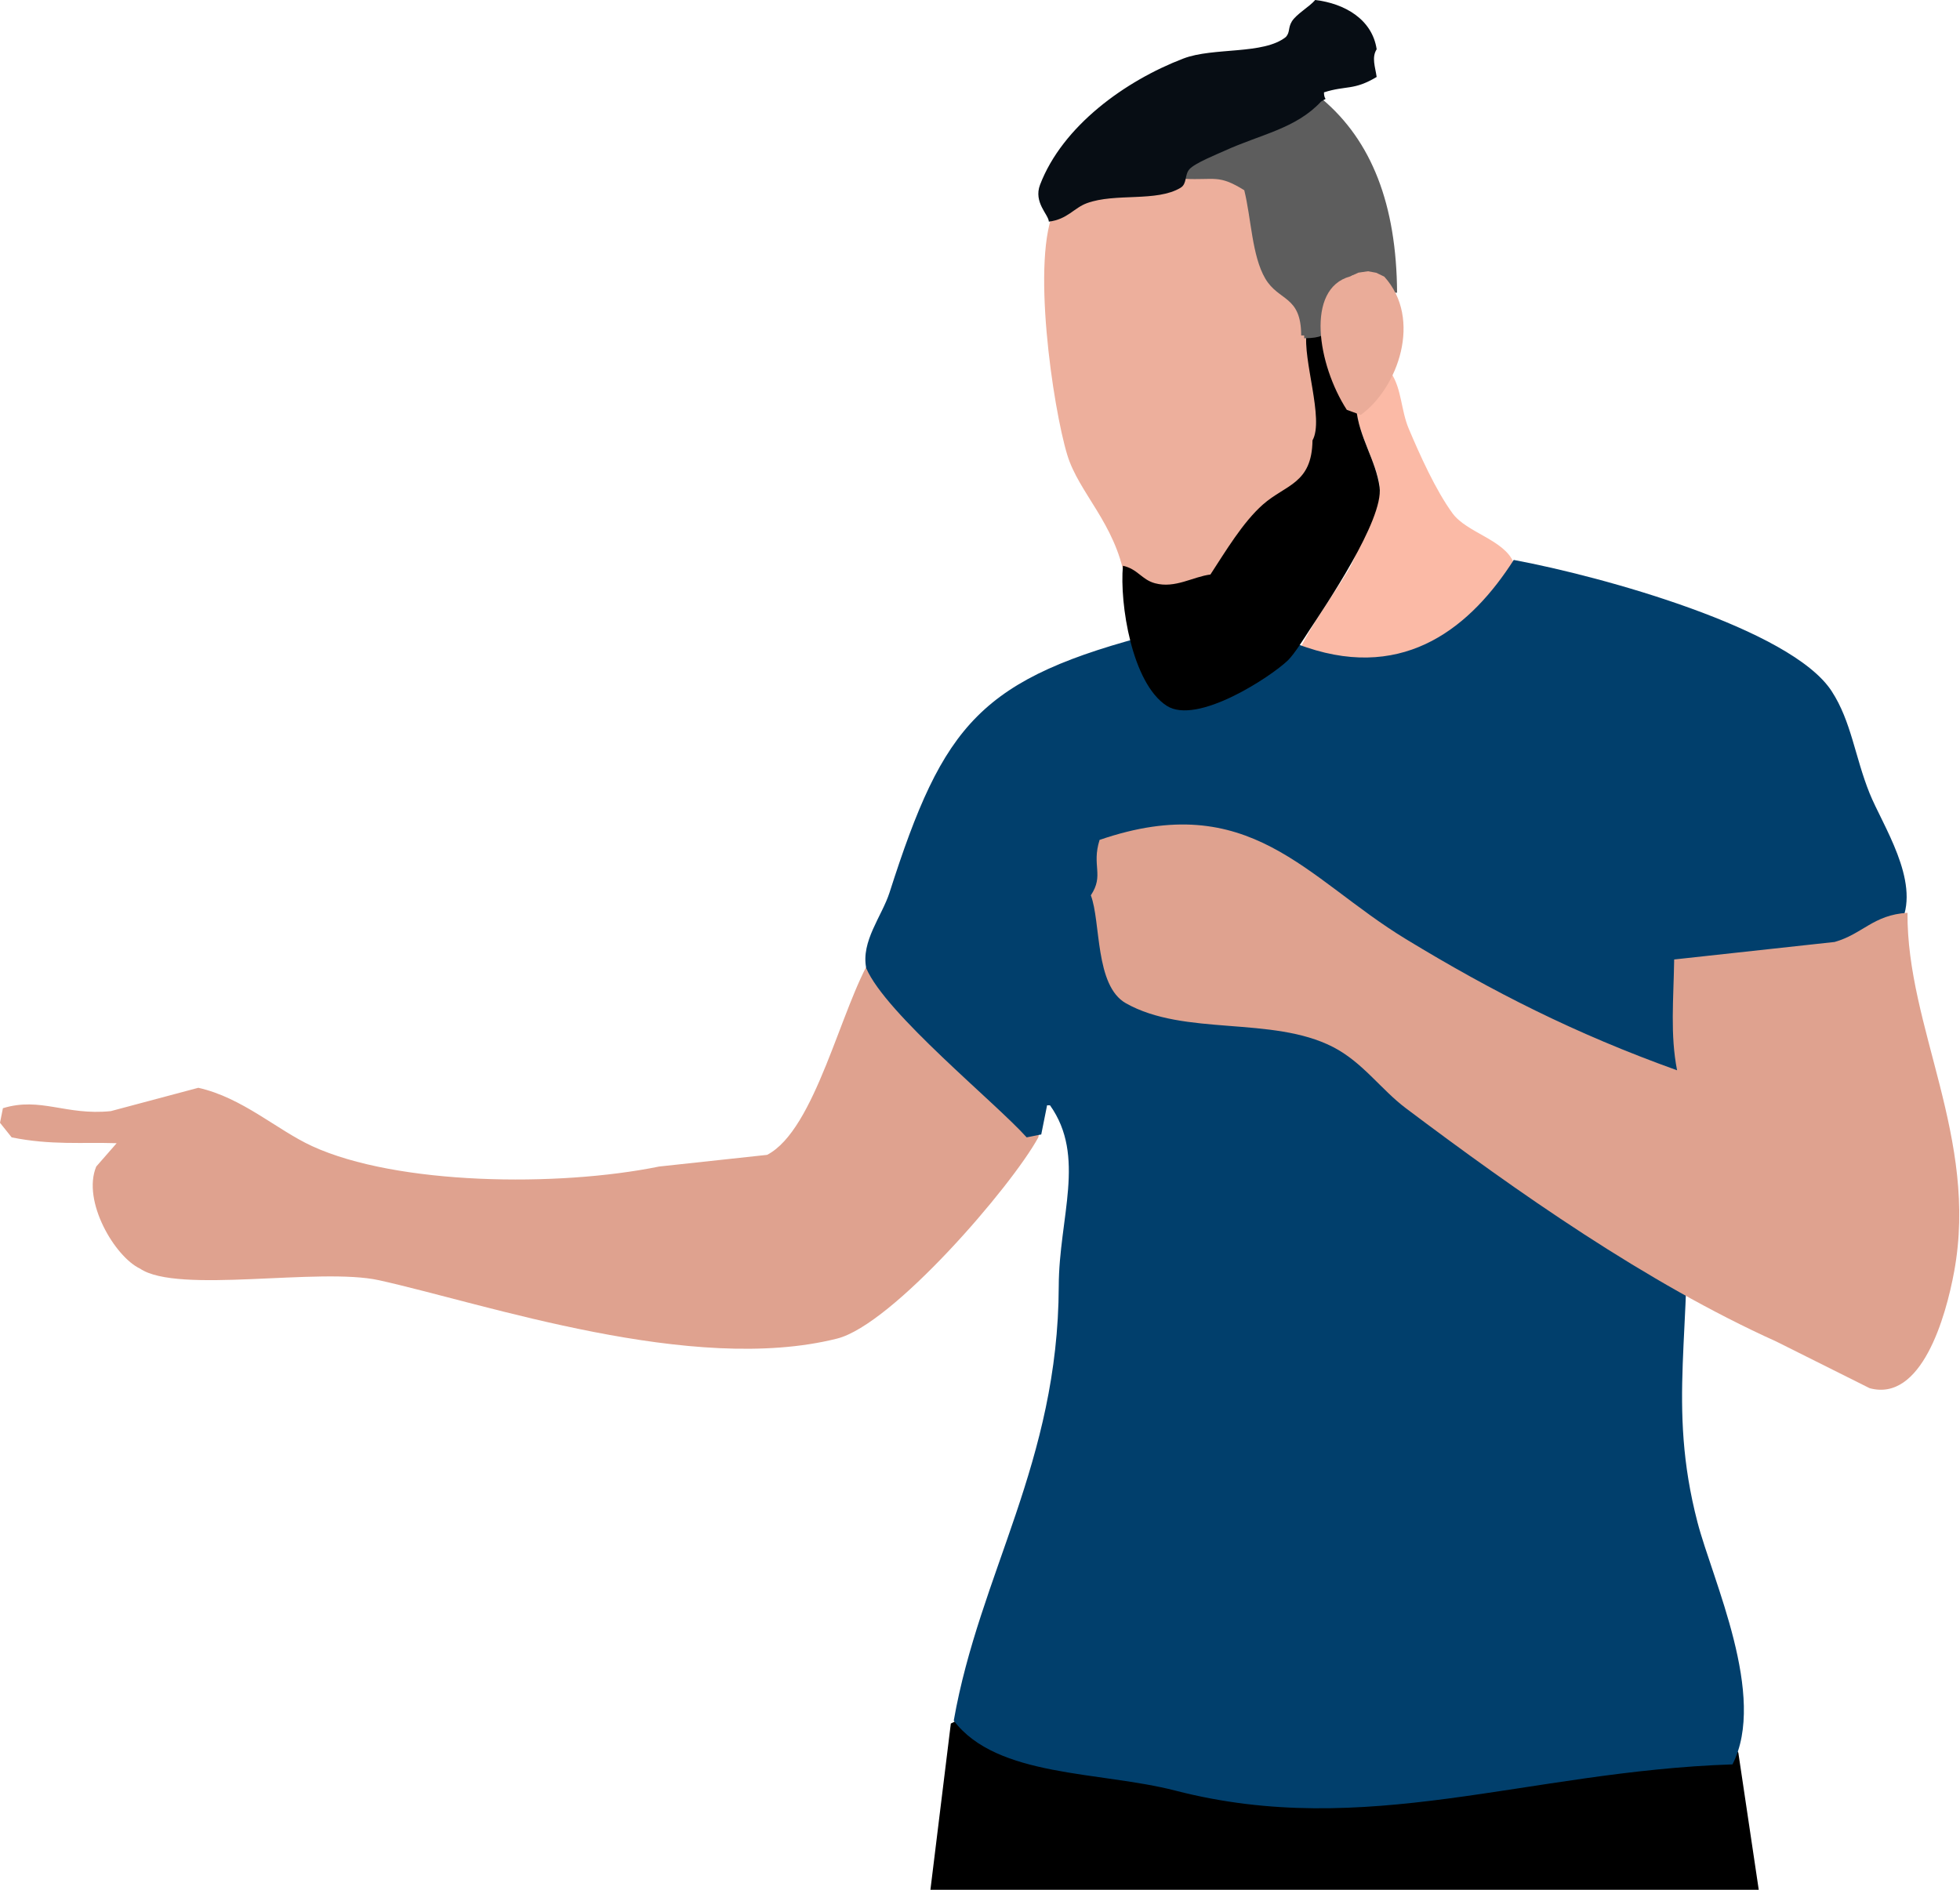 <svg width="672" height="648" viewBox="0 0 672 648" fill="none" xmlns="http://www.w3.org/2000/svg">
<g id="Simeon_svg">
<path id="neck" fill-rule="evenodd" clip-rule="evenodd" d="M474 127C476.076 127.372 475.924 127.242 477 128C480.578 133.418 480.34 140.7 483 147C486.776 155.943 492.233 168.1 498 176C502.912 182.725 515.752 185.028 519 193L516 202C507.785 214.766 490.986 225.052 475 230C469.174 231.8 456.5 235.182 451 231C448.785 228.893 447.229 226.092 445 224C449.663 213.947 456.441 205.152 462 196C466.146 189.174 467.062 182.066 470 174C470.327 173.1 472.867 170.113 473 169C473.857 161.814 465.456 149.239 465 140C470.129 137 471.675 130.018 474 127Z" fill="#FBBAA6"/>
<path id="pants" fill-rule="evenodd" clip-rule="evenodd" d="M603 648H319L326 591L328 590H333C345.542 605.86 371.376 601.688 396 606C450.422 615.529 518.606 614.35 567 605L592 597C594.133 598.786 594.433 598.352 596 601L603 648Z" fill="black"/>
<path id="left hand" fill-rule="evenodd" clip-rule="evenodd" d="M299 328C309.844 329.894 359.174 379.211 356 390C346.756 406.917 306.049 454.205 287 459C237.328 471.5 166.273 447.043 130 439C109.513 434.457 60.932 443.832 48 435C39.382 430.95 28.045 411.85 33 400L40 392C28.329 391.628 17.375 392.732 4 390L0 385C0.333 383.333 0.667 381.667 1 380C13.93 376.037 22.55 382.581 38 381L68 373C83.141 376.395 94.934 387.451 107 393C136.077 406.373 191.211 407.09 226 400L263 396C279.608 387.429 288.376 345.054 299 328Z" fill="#DFA28F"/>
<path id="shirt" fill-rule="evenodd" clip-rule="evenodd" d="M519 192C549.428 197.662 614.073 215.585 628 237C634.757 247.39 635.964 259.5 641 272C645.422 282.978 658.314 301.9 652 316C643.681 317.228 639 323.4 632 326L601 330L576 331C574.955 331.969 577.307 394.4 578 408C580.436 455.8 571.4 481.254 582 522C587.17 541.867 605.946 581.611 594 605C523.327 607.362 468.416 630.884 403 614C377.088 607.312 341.791 609.544 327 590C335.886 539.507 362.815 501.415 363 441C363.072 417.449 372.46 396.532 360 379H359C358.333 382.333 357.667 385.667 357 389L352 390C341.325 378.074 303.647 347.6 297 332C295.122 322.781 302.384 314.169 305 306C323.561 248.052 335.948 232.6 397 217C408.4 214.087 416.574 204.084 431 205C432.921 215.631 438.5 218.808 448 222C482.262 233.514 504.616 214.487 519 192Z" fill="#013F6C"/>
<path id="right hand" fill-rule="evenodd" clip-rule="evenodd" d="M654 313C653.717 352.3 678.408 390.226 670 436C667.127 451.642 658.8 480.879 641 476L609 460C564.453 439.894 519.912 408.532 482 380C473.434 373.553 467.21 364.234 457 359C436.108 348.29 406.141 355.411 386 344C375.345 337.963 377.471 316.087 374 307C378.639 300.034 374.189 296.942 377 288C428.623 270.262 447.706 301.146 482 322C511.6 340 539.97 354.437 575 367C572.6 354.742 573.791 342.883 574 329L629 323C638.608 320.3 642.264 313.685 654 313Z" fill="#DFA28F"/>
<path id="face" fill-rule="evenodd" clip-rule="evenodd" d="M418.963 58.001C442.996 57.837 433.03 77.914 440.8 93.081L452.239 103.399C454.11 106.066 459.791 146.473 457.438 157.051C454.884 168.533 446.17 170.171 438.72 176.654C419.159 193.678 420.37 216.48 385.687 198.321C382.191 179.249 369.924 169.093 365.93 156.019C361.007 139.903 353.33 87.941 361.77 71.414L418.963 58.001Z" fill="#EDAF9C"/>
<path id="beard" fill-rule="evenodd" clip-rule="evenodd" d="M465 140C465.885 149.837 471.733 157.805 473 167C474.55 178.241 454 208.381 449 216C447.258 218.652 443.795 224.3 441.5 226.5C435.743 232.01 410.438 248.775 400 242C388.084 234.265 383.829 207.056 385 194C390.086 195.105 391.406 198.761 396 200C402.89 201.859 408.975 197.768 415 197C420.084 189.229 426.089 179.094 433 173C440.819 166.105 449.8 165.938 450 151C454.073 143.838 446.557 123.218 448 114L455 113V115C460 123.8 457.5 128.5 465 140Z" fill="black"/>
<path id="hair sides" fill-rule="evenodd" clip-rule="evenodd" d="M450.233 33C452.366 33.363 452.21 33.236 453.315 33.977C470.267 48.311 478.803 70.092 479 100.376H477.973C474.479 96.133 472.014 94.378 463.589 94.518C462.54 95.299 463.308 94.864 461.534 95.494C459.909 98.087 456.416 100.35 455.37 103.306C452.374 111.771 459.107 115.789 447.151 116V115.024H446.123C446.082 101.232 438.436 103.41 433.795 95.494C429.226 87.703 428.999 74.844 426.603 65.224C417.735 59.726 416.578 61.841 406.055 61.318C404.961 58.507 404.299 58.718 404 54.482C415.238 51.527 443.362 40.089 450.233 33Z" fill="#5D5D5D"/>
<path id="ear" fill-rule="evenodd" clip-rule="evenodd" d="M462.905 94.789L465.723 93.492L469.017 93.012L471.845 93.528L474.61 94.86C487.777 109.397 479.277 133.054 466.55 142.275L461.757 140.525C451.755 125.034 447.5 99 462.905 94.789Z" fill="#EAAC99"/>
<path id="hair top" fill-rule="evenodd" clip-rule="evenodd" d="M450.926 0C460.961 1.174 470.46 6.585 472 16.889C470.212 19.711 471.507 22.929 472 26.389C464.105 31.117 461.643 29.219 453.937 31.667C453.945 35.004 455.637 33.086 452.933 34.833C444.269 44.141 432.277 46.032 419.817 51.722C417.518 52.778 409.581 55.944 407.775 58.056C406.086 60.034 407.042 63.017 404.764 64.389C396.536 69.342 382.449 66.083 372.652 69.667C368.193 71.297 366.022 75.195 359.606 76C359.521 73.579 354.265 69.419 356.596 63.333C364.305 43.212 385.759 27.702 405.768 20.056C416.023 16.137 433.24 18.833 440.891 12.667C442.366 10.978 441.564 9.621 442.898 7.389C444.41 4.856 448.907 2.369 450.926 0Z" fill="#070D14"/>
</g>
</svg>
